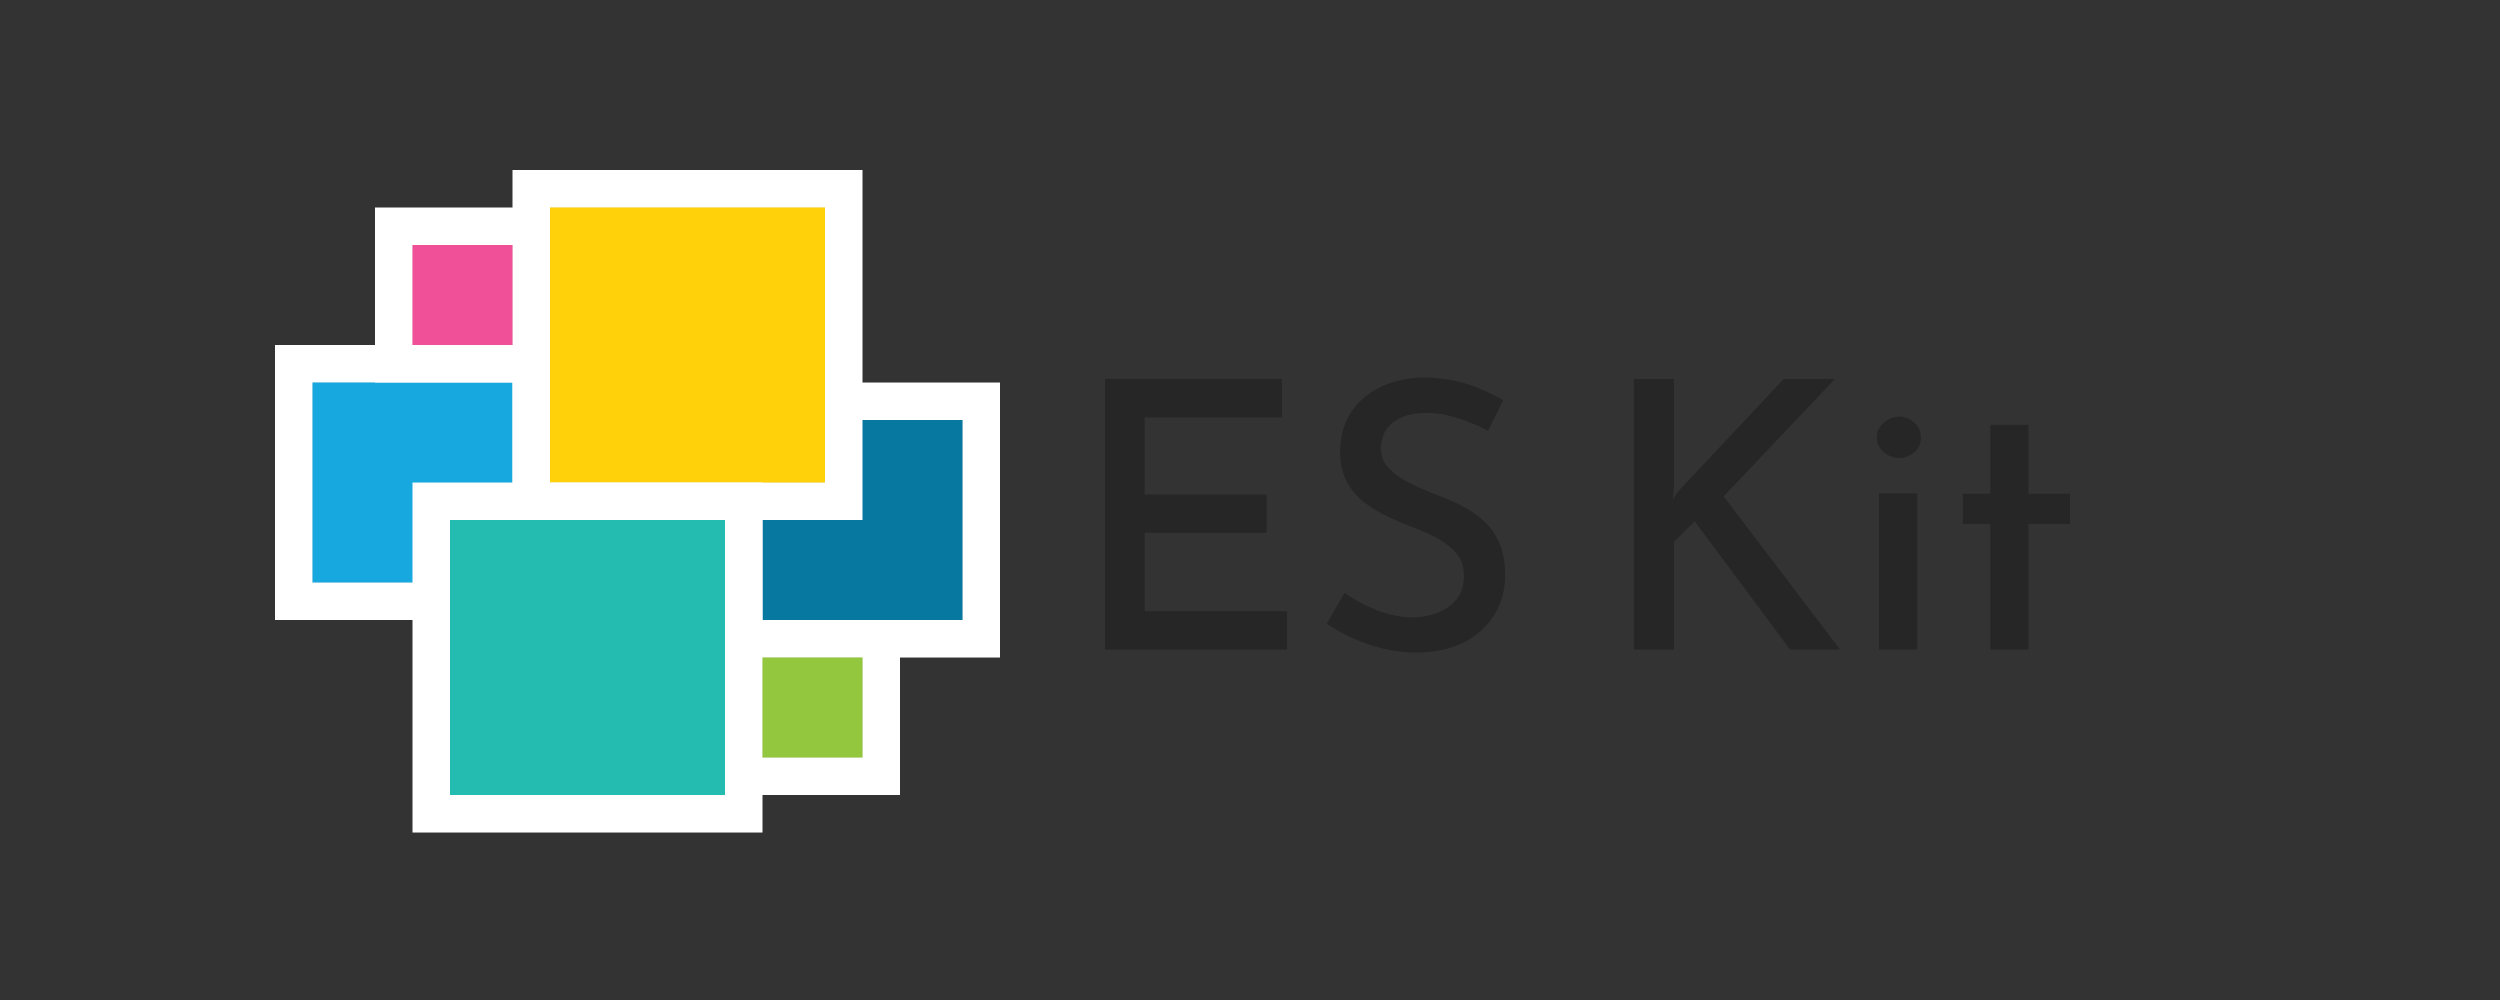 <?xml version="1.0" encoding="UTF-8"?>
<svg width="1000px" height="400px" viewBox="0 0 1000 400" version="1.1" xmlns="http://www.w3.org/2000/svg" xmlns:xlink="http://www.w3.org/1999/xlink">
    <rect x="0" y="0" width="1000" height="400" fill="#333333" stroke="none"/>
    <title>es-kit</title>
    <g id="es-kit" stroke="none" stroke-width="1" fill="none" fill-rule="evenodd">
        <g id="logo" transform="translate(125, 83)">
            <g>
                <g id="medium-navy" transform="translate(180, 85)">
                    <rect id="medium" stroke="#FFFFFF" stroke-width="15" fill="#D8D8D8" transform="translate(40, 40) rotate(-180) translate(-40, -40) " x="-7.5" y="-7.5" width="95" height="95"></rect>
                    <g id="shape" fill="#0779A1" transform="translate(40, 40) rotate(-180) translate(-40, -40) ">
                        <rect id="Rectangle" x="0" y="0" width="80" height="80"></rect>
                    </g>
                </g>
                <g id="medium-sky" transform="translate(0, 70)">
                    <rect id="medium" stroke="#FFFFFF" stroke-width="15" fill="#D8D8D8" x="-7.5" y="-7.5" width="95" height="95"></rect>
                    <g id="shape" fill="#17A8E0">
                        <rect id="Rectangle" x="0" y="0" width="80" height="80"></rect>
                    </g>
                </g>
                <g id="large-yellow" transform="translate(95, 0)">
                    <rect id="large" stroke="#FFFFFF" stroke-width="15" fill="#D8D8D8" x="-7.5" y="-7.5" width="125" height="125"></rect>
                    <g id="shape" fill="#FED10A">
                        <rect id="Rectangle" x="0" y="0" width="110" height="110"></rect>
                    </g>
                </g>
                <g id="small-pink" transform="translate(40, 15)">
                    <rect id="small" stroke="#FFFFFF" stroke-width="15" fill="#D8D8D8" x="-7.5" y="-7.5" width="55" height="55"></rect>
                    <g id="shape" fill="#EF5098">
                        <rect id="Rectangle" x="0" y="0" width="40" height="40"></rect>
                    </g>
                </g>
                <g id="large-seafoam" transform="translate(55, 125)">
                    <rect id="large" stroke="#FFFFFF" stroke-width="15" fill="#D8D8D8" transform="translate(55, 55) rotate(-180) translate(-55, -55) " x="-7.5" y="-7.5" width="125" height="125"></rect>
                    <g id="shape" fill="#24BBB1" transform="translate(55, 55) rotate(-180) translate(-55, -55) ">
                        <rect id="Rectangle" x="0" y="0" width="110" height="110"></rect>
                    </g>
                </g>
                <g id="small-grass" transform="translate(180, 180)">
                    <rect id="small" stroke="#FFFFFF" stroke-width="15" fill="#D8D8D8" transform="translate(20, 20) rotate(-180) translate(-20, -20) " x="-7.5" y="-7.5" width="55" height="55"></rect>
                    <g id="shape" fill="#93C83E" transform="translate(20, 20) rotate(-180) translate(-20, -20) ">
                        <rect id="Rectangle" x="0" y="0" width="40" height="40"></rect>
                    </g>
                </g>
            </g>
            <g id="text" transform="translate(317, 68)" fill="#262626" fill-rule="nonzero">
                <polygon id="E" points="0 0.596 70.756 0.596 70.756 15.949 15.872 15.949 15.872 46.802 64.675 46.802 64.675 62.154 15.872 62.154 15.872 93.455 72.833 93.455 72.833 108.808 0 108.808"></polygon>
                <path d="M153.231,21.314 C149.473,19.327 145.419,17.638 141.068,16.247 C136.716,14.855 132.514,14.16 128.459,14.16 C122.921,14.16 118.52,15.427 115.257,17.961 C111.994,20.495 110.362,23.948 110.362,28.32 C110.362,31.4 111.45,34.083 113.625,36.369 C115.801,38.654 118.619,40.641 122.081,42.331 C125.542,44.02 129.201,45.61 133.057,47.1 C136.321,48.293 139.559,49.709 142.773,51.348 C145.987,52.988 148.905,55 151.525,57.385 C154.146,59.77 156.223,62.726 157.755,66.253 C159.288,69.781 160.055,74.079 160.055,79.146 C160.055,84.91 158.645,90.126 155.827,94.797 C153.009,99.467 148.954,103.168 143.663,105.901 C138.373,108.634 131.97,110 124.454,110 C119.905,110 115.48,109.478 111.178,108.435 C106.876,107.392 102.822,106 99.014,104.262 C95.207,102.523 91.771,100.61 88.705,98.523 L95.825,86.152 C98.198,87.841 100.918,89.456 103.984,90.996 C107.049,92.536 110.238,93.753 113.551,94.648 C116.864,95.542 120.004,95.989 122.971,95.989 C126.234,95.989 129.448,95.418 132.612,94.275 C135.777,93.132 138.398,91.344 140.474,88.909 C142.551,86.475 143.589,83.27 143.589,79.295 C143.589,75.917 142.675,73.06 140.845,70.725 C139.016,68.39 136.593,66.378 133.577,64.688 C130.56,62.999 127.322,61.509 123.861,60.217 C120.498,58.925 117.087,57.484 113.625,55.894 C110.164,54.304 106.95,52.392 103.984,50.156 C101.017,47.92 98.619,45.138 96.789,41.809 C94.96,38.48 94.045,34.381 94.045,29.512 C94.045,23.749 95.405,18.706 98.124,14.383 C100.844,10.061 104.626,6.658 109.472,4.173 C114.318,1.689 119.905,0.298 126.234,0 C133.453,0 139.733,0.894 145.073,2.683 C150.413,4.472 155.159,6.608 159.313,9.092 L153.231,21.314 Z" id="S"></path>
                <polygon id="K" points="227.577 43.225 227.132 48.591 229.357 45.461 271.485 0.596 291.955 0.596 247.454 47.547 294.032 108.808 274.006 108.808 235.884 57.534 227.577 65.732 227.577 108.808 211.557 108.808 211.557 0.596 227.577 0.596"></polygon>
                <path d="M309.607,46.355 L324.886,46.355 L324.886,108.808 L309.607,108.808 L309.607,46.355 Z M308.717,23.997 C308.717,21.612 309.656,19.625 311.535,18.035 C313.414,16.445 315.441,15.65 317.617,15.65 C319.892,15.65 321.919,16.445 323.699,18.035 C325.479,19.625 326.369,21.612 326.369,23.997 C326.369,26.382 325.479,28.345 323.699,29.885 C321.919,31.425 319.892,32.195 317.617,32.195 C315.441,32.195 313.414,31.425 311.535,29.885 C309.656,28.345 308.717,26.382 308.717,23.997 Z" id="i"></path>
                <polygon id="t" points="354.108 18.93 369.386 18.93 369.386 46.504 386 46.504 386 58.577 369.386 58.577 369.386 108.808 354.108 108.808 354.108 58.577 343.131 58.577 343.131 46.504 354.108 46.504"></polygon>
            </g>
        </g>
    </g>
</svg>